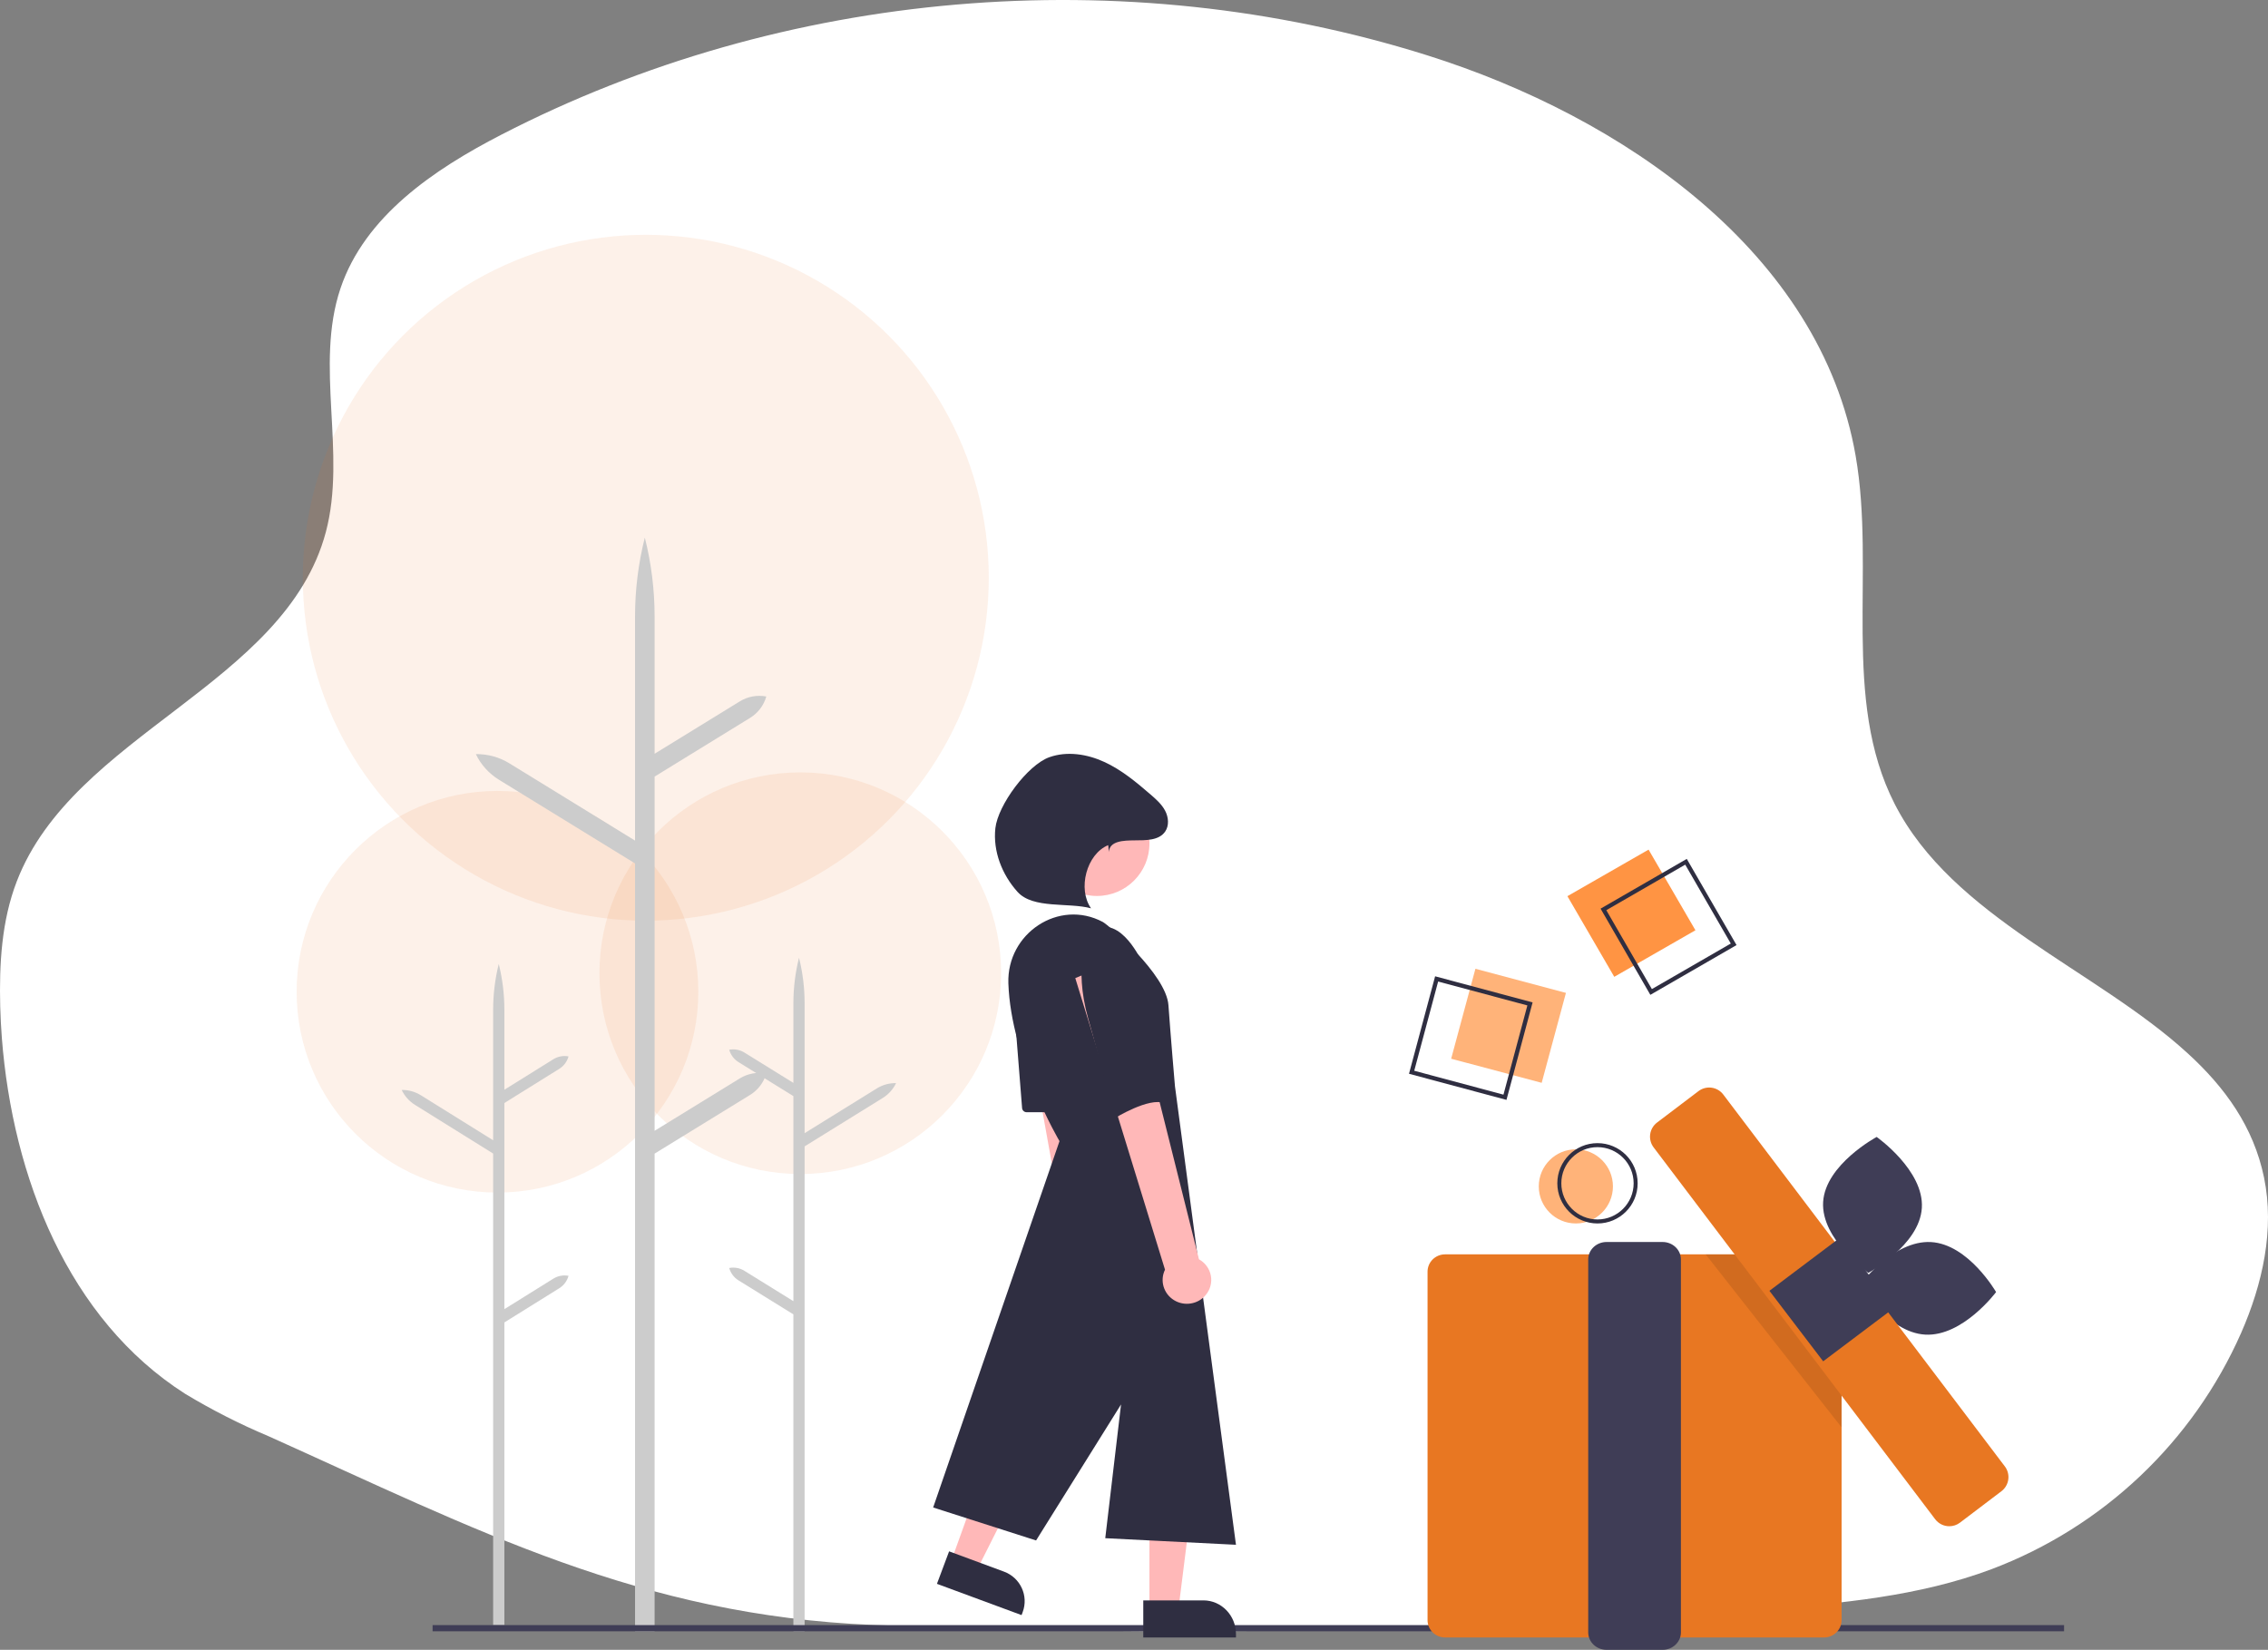 <svg xmlns="http://www.w3.org/2000/svg" width="367" height="267" viewBox="0 0 367 267">
    <rect x="0" y="0" width="367" height="267" fill="#808080" stroke="none"/>
    <g fill="none" fill-rule="evenodd">
        <g>
            <g>
                <path fill="#FFF" d="M362.662 215.695c-7.79 17.65-22.347 31.434-40.402 38.257-11.753 4.405-24.462 5.55-36.986 6.505-47.903 3.631-95.978 4.472-143.979 2.518-37.706-1.534-64.21-15.417-97.832-30.541-4.66-1.96-9.172-4.255-13.501-6.865C11.053 213.507 2.047 190.513.299 167.974c-.132-1.703-.213-3.4-.264-5.095-.17-6.806.213-13.847 2.68-20.241 9.19-23.883 43.43-31.804 50.011-56.531 3.401-12.804-1.85-26.9 2.373-39.447 3.93-11.658 15.074-19.213 26.004-24.851C126.78-1.773 181.837-6.494 230.878 8.93c31.8 9.992 63.688 32.017 69.396 64.842 3.262 18.765-2.35 39.359 6.31 56.325 9.359 18.354 32.594 26.805 47.396 40.343 6.045 5.52 10.68 11.893 12.377 20.123 1.741 8.429-.242 17.239-3.695 25.13z" transform="translate(-24, -161) translate(24, 161)"/>
                <g fill-rule="nonzero" transform="translate(-24, -161) translate(24, 161) translate(48, 38)">
                    <circle cx="81.5" cy="119.5" r="32.5" fill="#E87722" opacity=".1"/>
                    <path fill="#CCC" d="M72.46 167.664l7.923 4.91V139.39l-8.88-5.502c-.734-.455-1.27-1.17-1.503-2.001.848-.162 1.727 0 2.46.455l7.923 4.91v-12.868c0-2.49.306-4.97.91-7.384.603 2.415.908 4.895.908 7.384v21.002l11.688-7.242c.933-.578 2.013-.876 3.111-.858-.473.99-1.22 1.825-2.153 2.403L82.2 147.525V226h-1.818v-51.288l-8.88-5.502c-.734-.455-1.27-1.17-1.503-2.001.848-.162 1.727 0 2.46.455z"/>
                    <circle cx="32.5" cy="122.5" r="32.5" fill="#E87722" opacity=".1"/>
                    <path fill="#CCC" d="M41.54 168.931l-7.923 4.935v-33.358l8.88-5.531c.734-.457 1.27-1.175 1.503-2.012-.848-.162-1.727.001-2.46.458l-7.923 4.935v-12.935c0-2.502-.306-4.995-.91-7.423-.603 2.428-.908 4.92-.908 7.423v21.113l-11.688-7.28c-.933-.582-2.013-.881-3.111-.863.473.996 1.22 1.835 2.153 2.416l12.646 7.877V225h1.818v-48.984l8.88-5.531c.734-.457 1.27-1.175 1.503-2.011-.848-.163-1.727 0-2.46.457z"/>
                    <circle cx="56.5" cy="55.5" r="55.5" fill="#E87722" opacity=".1"/>
                    <path fill="#CCC" d="M71.716 136.523l-13.79 8.48V87.68l15.457-9.505c1.278-.786 2.212-2.02 2.617-3.456-1.477-.28-3.006 0-4.284.786l-13.79 8.48V61.757c0-4.3-.532-8.584-1.583-12.756-1.05 4.172-1.582 8.456-1.582 12.756v36.281l-20.346-12.51c-1.624-1-3.504-1.514-5.415-1.483.823 1.712 2.124 3.153 3.748 4.152l22.013 13.536V226h3.165v-77.302l15.457-9.505c1.278-.786 2.212-2.02 2.617-3.456-1.477-.28-3.006 0-4.284.786z"/>
                    <path fill="#3F3D56" d="M22 225H286V226H22z"/>
                    <path fill="#FF9443" d="M208.4 102.224L223.541 102.266 223.582 117.359 208.441 117.318z" transform="translate(215.991, 109.792) rotate(-30) translate(-215.991, -109.792)"/>
                    <path fill="#2F2E41" d="M219.053 123L211 109.052 224.947 101 233 114.948 219.053 123zm-7.122-13.698l7.371 12.767 12.767-7.37-7.371-12.768-12.767 7.371z"/>
                    <circle cx="207" cy="154" r="6" fill="#FFB379"/>
                    <path fill="#2F2E41" d="M210.5 160c-3.59 0-6.5-2.91-6.5-6.5s2.91-6.5 6.5-6.5 6.5 2.91 6.5 6.5-2.91 6.5-6.5 6.5zm0-12.35c-3.23 0-5.85 2.62-5.85 5.85 0 3.23 2.62 5.85 5.85 5.85 3.23 0 5.85-2.62 5.85-5.85 0-3.23-2.62-5.85-5.85-5.85z"/>
                    <path fill="#E87722" d="M247.167 227h-61.334c-1.564-.002-2.831-1.256-2.833-2.803v-56.394c.002-1.547 1.27-2.801 2.833-2.803h61.334c1.564.002 2.831 1.256 2.833 2.803v56.394c-.002 1.547-1.27 2.801-2.833 2.803z"/>
                    <path fill="#3F3D56" d="M221.035 229h-9.07c-1.637-.002-2.963-1.262-2.965-2.818v-60.364c.002-1.556 1.328-2.816 2.965-2.818h9.07c1.637.002 2.963 1.262 2.965 2.818v60.364c-.002 1.556-1.328 2.816-2.965 2.818zM262.987 157.482c-.374 6.075-8.664 10.518-8.664 10.518s-7.684-5.407-7.31-11.482c.374-6.075 8.664-10.518 8.664-10.518s7.684 5.407 7.31 11.482z"/>
                    <path fill="#3F3D56" d="M263.543 177.989c-6.075-.333-10.543-8.091-10.543-8.091s5.382-7.22 11.457-6.887c6.075.333 10.543 8.091 10.543 8.091s-5.382 7.22-11.457 6.887z"/>
                    <path fill="#000" d="M250 171.672L250 193 228 165 244.758 165z" opacity=".1"/>
                    <path fill="#E87722" d="M267.429 209c-.897.002-1.744-.418-2.285-1.134l-45.563-60.181c-.458-.606-.658-1.37-.554-2.122.104-.753.502-1.434 1.107-1.892l6.712-5.09c.605-.458 1.367-.658 2.12-.554.752.104 1.432.502 1.89 1.108l45.563 60.182c.459.605.658 1.368.554 2.121-.104.753-.502 1.434-1.107 1.893l-6.712 5.089c-.496.377-1.102.58-1.725.58z"/>
                    <path fill="#3F3D56" d="M241.204 165.088L255.574 165.132 255.618 179.477 241.247 179.434z" transform="translate(248.411, 172.283) rotate(-37.15) translate(-248.411, -172.283)"/>
                    <path fill="#FFB379" d="M188.558 120.421L203.634 120.445 203.658 135.604 188.582 135.58z" transform="translate(196.108, 128.012) rotate(-75) translate(-196.108, -128.012)"/>
                    <path fill="#2F2E41" d="M195.774 140L180 135.774 184.226 120 200 124.226 195.774 140zm-14.928-4.715l14.439 3.869 3.869-14.44-14.44-3.868-3.868 14.44z"/>
                    <path fill="#FFB8B8" d="M131.8 174.908c.832-.787 1.268-1.899 1.191-3.034-.077-1.136-.659-2.18-1.59-2.85L125.118 119 117 121.384l8.764 48.681c-1.06 1.656-.7 3.834.84 5.07 1.54 1.235 3.772 1.138 5.196-.227zM138 222L142.743 222 145 204 138 204z"/>
                    <path fill="#2F2E41" d="M137 221h15v6h-9.735c-2.908 0-5.265-2.44-5.265-5.451V221z" transform="translate(144.5, 224) rotate(-180) translate(-144.5, -224)"/>
                    <path fill="#FFB8B8" d="M106 214.417L110.123 216 118 200.337 111.915 198z"/>
                    <path fill="#2F2E41" d="M104.138 215.44l14.597-.03-.012 5.613-9.473.019c-2.83.006-5.12-2.273-5.114-5.09l.002-.513z" transform="translate(111.436, 218.226) rotate(-159.596) translate(-111.436, -218.226)"/>
                    <circle cx="129.5" cy="98.5" r="8.5" fill="#FFB8B8"/>
                    <path fill="#2F2E41" d="M115.171 121.134c-.273-8.098 8.178-13.716 15.288-9.924.906.483 10.26 8.486 10.613 13.457.352 4.97 1.057 13.135 1.057 13.135L152 212l-21.151-1.065 2.554-21.645-13.748 22.011L103 205.965l20.446-59.288s-7.86-13.27-8.275-25.543z"/>
                    <path fill="#2F2E41" d="M116.002 123.785l1.389 17.542c.03.38.356.673.748.673h6.11c.251 0 .486-.122.625-.324.139-.203.165-.46.069-.685l-7.5-17.541c-.14-.331-.509-.513-.867-.43-.359.084-.602.408-.574.765z"/>
                    <path fill="#FFB8B8" d="M147.107 171.578c.736-.875 1.039-2.026.827-3.141-.212-1.116-.916-2.082-1.923-2.639L133.804 117 126 120.295l14.518 47.184c-.86 1.762-.241 3.876 1.44 4.922 1.68 1.046 3.893.692 5.15-.823z"/>
                    <path fill="#2F2E41" d="M128.096 113.202s-2.467 4.908 0 13.672c2.468 8.764 4.23 16.126 4.23 16.126s5.639-3.506 8.106-2.454c2.467 1.052-3.903-23.363-3.903-23.363s-3.85-8.188-8.433-3.981zM131.436 99.867c.117-1.786 2.372-1.848 4.163-1.865 1.791-.016 3.933.047 4.947-1.429.67-.975.541-2.33-.012-3.376-.553-1.045-1.464-1.85-2.36-2.624-2.311-1.998-4.694-3.98-7.47-5.259-2.775-1.279-6.028-1.795-8.906-.769-3.537 1.261-8.317 7.753-8.73 11.482-.413 3.73 1.079 7.532 3.593 10.319 2.514 2.787 8.268 1.663 11.89 2.654-2.202-3.114-.751-8.772 2.775-10.226l.11 1.093z"/>
                </g>
            </g>
        </g>
    </g>
</svg>
